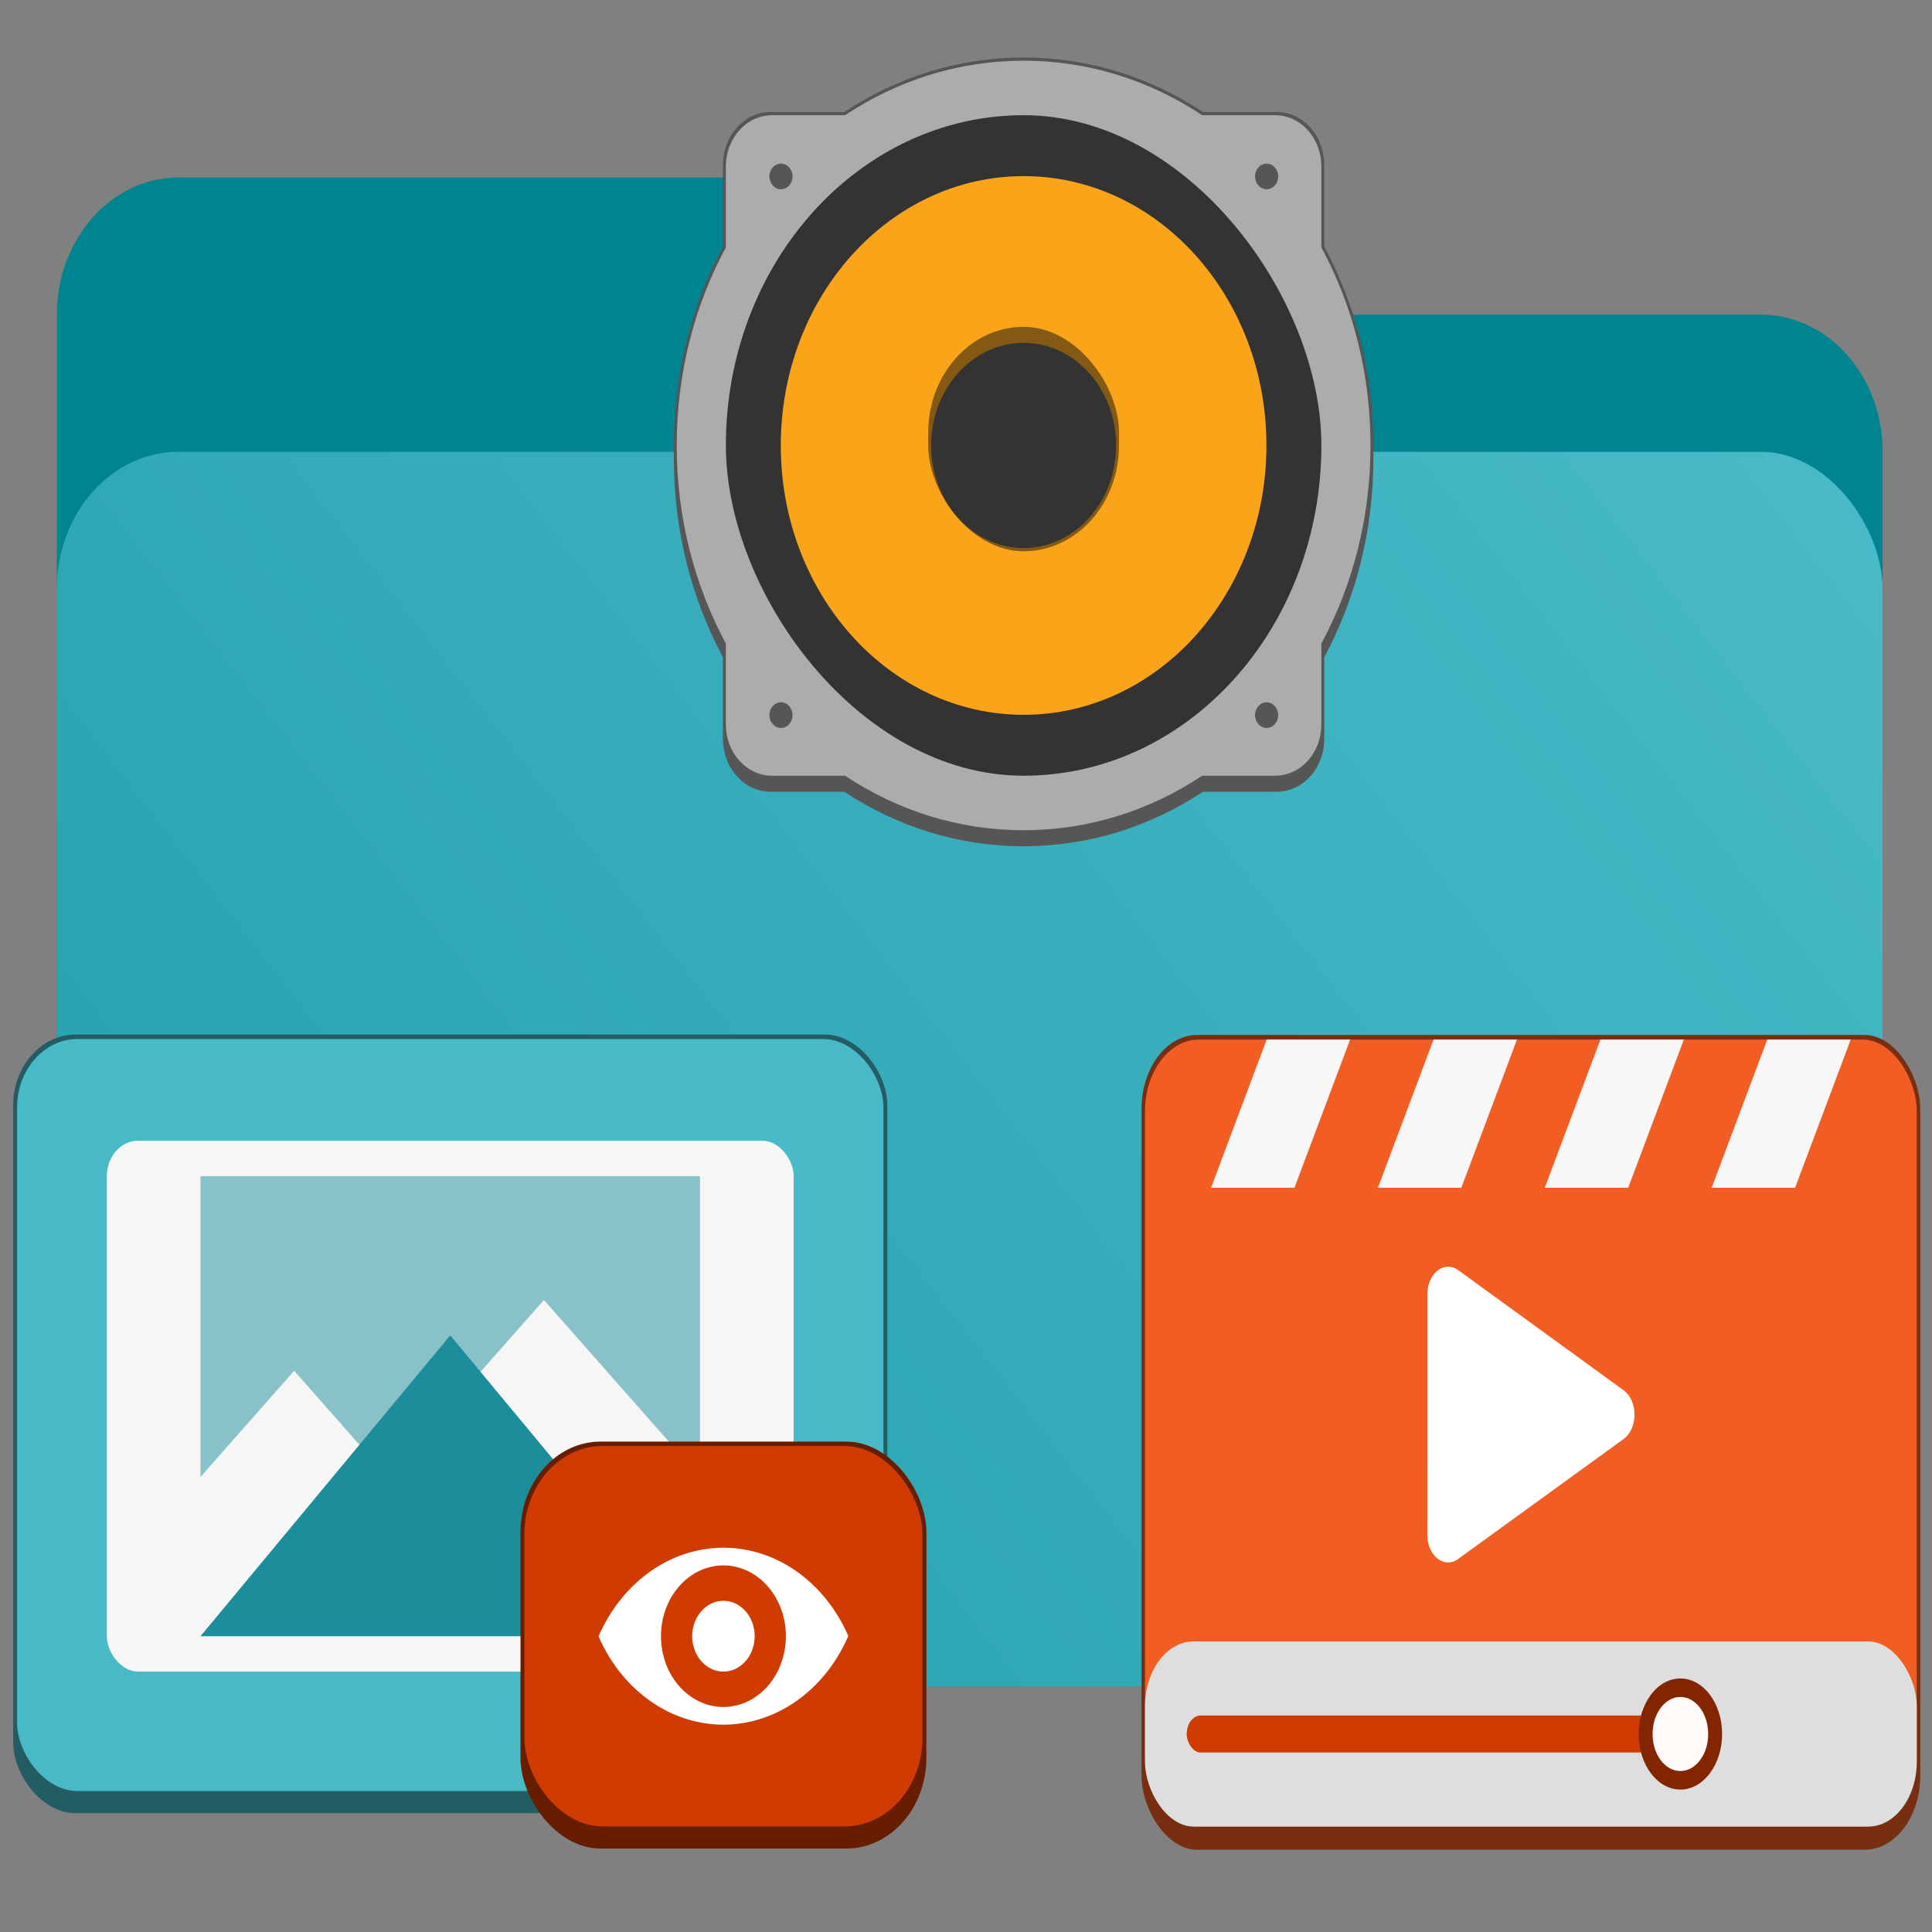 <?xml version="1.0" encoding="UTF-8" standalone="no"?>
<svg
   width="48"
   height="48"
   viewBox="0 0 48 48"
   fill="none"
   version="1.1"
   id="svg2"
   sodipodi:docname="eu.fangornsrealm.MediaBrowser.svg"
   inkscape:version="1.4 (e7c3feb100, 2024-10-09)"
   xmlns:inkscape="http://www.inkscape.org/namespaces/inkscape"
   xmlns:sodipodi="http://sodipodi.sourceforge.net/DTD/sodipodi-0.dtd"
   xmlns="http://www.w3.org/2000/svg"
   xmlns:svg="http://www.w3.org/2000/svg">
  <rect x="0" y="0" width="48" height="48" fill="#808080" stroke="none"/>
  <sodipodi:namedview
     id="namedview2"
     pagecolor="#ffffff"
     bordercolor="#000000"
     borderopacity="0.25"
     inkscape:showpageshadow="2"
     inkscape:pageopacity="0.0"
     inkscape:pagecheckerboard="0"
     inkscape:deskcolor="#d1d1d1"
     showgrid="false"
     inkscape:zoom="32.93047"
     inkscape:cx="31.991648"
     inkscape:cy="28.226139"
     inkscape:window-width="3840"
     inkscape:window-height="2136"
     inkscape:window-x="0"
     inkscape:window-y="0"
     inkscape:window-maximized="1"
     inkscape:current-layer="svg2" />
  <defs
     id="defs2">
    <linearGradient
       id="paint0_linear_2004_704"
       x1="248"
       y1="72"
       x2="40.837"
       y2="253.483"
       gradientUnits="userSpaceOnUse">
      <stop
         stop-color="#49BAC8"
         id="stop1" />
      <stop
         offset="1"
         stop-color="#229FAD"
         id="stop2" />
    </linearGradient>
    <linearGradient
       id="paint0_linear_2004_704-6"
       x1="248"
       y1="72"
       x2="40.837"
       y2="253.483"
       gradientUnits="userSpaceOnUse">
      <stop
         stop-color="#49BAC8"
         id="stop1-0" />
      <stop
         offset="1"
         stop-color="#229FAD"
         id="stop2-6" />
    </linearGradient>
  </defs>
  <g
     id="g11"
     transform="matrix(0.189,0,0,0.213,-0.099,-4.111)">
    <path
       id="Rectangle 491"
       d="M 8,56 C 8,47.163 15.163,40 24,40 h 71.797 c 3.381,0 6.676,1.071 9.411,3.06 L 123,56 h 109 c 8.837,0 16,7.163 16,16 v 128 c 0,8.837 -7.163,16 -16,16 H 24 C 15.163,216 8,208.837 8,200 Z"
       fill="#008490" />
    <rect
       id="Rectangle 418"
       x="8"
       y="72"
       width="240"
       height="144"
       rx="16"
       fill="url(#paint0_linear_2004_704)"
       style="fill:url(#paint0_linear_2004_704-6)" />
    <path
       d="m 592,35 c -22.712,0 -43.92,6.2 -62.041,17 H 504.5 C 495.359,52 488,59.359 488,68.5 V 93.959 C 477.201,112.08 471,133.288 471,156 v 4 c 0,22.712 6.2,43.92 17,62.041 V 247.5 c 0,9.141 7.359,16.5 16.5,16.5 h 25.459 c 18.121,10.799 39.329,17 62.041,17 22.712,0 43.92,-6.2 62.041,-17 H 679.5 c 9.141,0 16.5,-7.359 16.5,-16.5 V 222.041 C 706.799,203.92 713,182.712 713,160 v -4 c 0,-22.712 -6.2,-43.92 -17,-62.041 V 68.5 C 696,59.359 688.641,52 679.5,52 H 654.041 C 635.92,41.201 614.712,35 592,35 Z"
       fill="#565656"
       id="path1"
       transform="matrix(0.38,0,0,0.374,-89.878,12.916)" />
    <path
       d="m 592,36 c -22.623,0 -43.742,6.203 -61.766,17 H 505 c -8.864,0 -16,7.136 -16,16 v 25.234 c -10.797,18.023 -17,39.142 -17,61.766 0,22.624 6.203,43.742 17,61.766 V 243 c 0,8.864 7.136,16 16,16 h 25.234 c 18.023,10.797 39.142,17 61.766,17 22.624,0 43.742,-6.203 61.766,-17 H 679 c 8.864,0 16,-7.136 16,-16 v -25.234 c 10.797,-18.023 17,-39.142 17,-61.766 0,-22.624 -6.203,-43.742 -17,-61.766 V 69 c 0,-8.864 -7.136,-16 -16,-16 H 653.766 C 635.743,42.203 614.624,36 592,36 Z"
       fill="#acacac"
       id="path2-0"
       transform="matrix(0.38,0,0,0.374,-89.878,12.916)" />
    <rect
       x="489"
       y="53"
       width="206"
       height="206"
       ry="103"
       fill="#333333"
       id="rect2-9"
       transform="matrix(0.38,0,0,0.374,-89.878,12.916)" />
    <circle
       cx="592"
       cy="156"
       r="84"
       fill="#faa41a"
       id="circle2"
       transform="matrix(0.38,0,0,0.374,-89.878,12.916)" />
    <rect
       x="559"
       y="119"
       width="66"
       height="70"
       ry="33"
       fill="#845914"
       id="rect3-3"
       transform="matrix(0.38,0,0,0.374,-89.878,12.916)" />
    <circle
       cx="592"
       cy="156"
       r="32"
       fill="#333333"
       id="circle3"
       transform="matrix(0.38,0,0,0.374,-89.878,12.916)" />
    <g
       transform="matrix(0.76,0,0,0.748,-132.414,-78.302)"
       fill="#565656"
       id="g7">
      <circle
         cx="394"
         cy="158"
         r="2"
         id="circle4" />
      <circle
         cx="310"
         cy="158"
         r="2"
         id="circle5" />
      <circle
         cx="310"
         cy="242"
         r="2"
         id="circle6" />
      <circle
         cx="394"
         cy="242"
         r="2"
         id="circle7" />
    </g>
    <g
       transform="matrix(0.38,0,0,0.374,-89.878,12.916)"
       id="g8" />
    <g
       id="Size=256" />
    <g
       transform="matrix(0.513,0,0,0.516,-243.984,96.63)"
       id="g5">
      <rect
         x="480"
         y="84"
         width="224"
         height="176"
         ry="16"
         fill="#245c63"
         id="rect1-3" />
      <rect
         x="481"
         y="85"
         width="222"
         height="170"
         ry="15.5"
         fill="#48b9c7"
         id="rect2-6" />
      <rect
         x="504"
         y="108"
         width="176"
         height="120"
         ry="8"
         fill="#f6f6f6"
         id="rect3" />
      <path
         d="m 528,116 v 68 l 24,-24 24,24 40,-40 40,40 v -68 z"
         fill="#1c8d9b"
         opacity="0.5"
         id="path3-7" />
      <path
         d="m 592,152 64,68 H 528 Z"
         fill="#1c8d9b"
         id="path4-5" />
      <rect
         x="610"
         y="176.01"
         width="104"
         height="91.987"
         ry="20.5"
         fill="#671d00"
         id="rect4" />
      <rect
         x="611"
         y="177"
         width="102"
         height="86"
         ry="20"
         fill="#cf3b00"
         id="rect5" />
      <path
         d="M 662,200 A 35.756,36 0 0 0 630,220.039 35.756,36 0 0 0 662,240 35.756,36 0 0 0 694,219.961 35.756,36 0 0 0 662,200 Z m 0,4 a 16,16 0 0 1 16,16 16,16 0 0 1 -16,16 16,16 0 0 1 -16,-16 16,16 0 0 1 16,-16 z m 0,8 a 8,8 0 0 0 -8,8 8,8 0 0 0 8,8 8,8 0 0 0 8,-8 8,8 0 0 0 -8,-8 z"
         fill="#ffffff"
         id="path5-3" />
    </g>
    <g
       transform="matrix(0.457,0,0,0.54,-68.779,94.659)"
       id="g10">
      <rect
         x="480"
         y="84"
         width="224"
         height="176"
         ry="16"
         fill="#782e11"
         id="rect1" />
      <rect
         x="481"
         y="85"
         width="222"
         height="170"
         ry="15.5"
         fill="#f15d22"
         id="rect2" />
      <path
         d="M 496.5,85 C 487.913,85 481,91.913 481,100.5 V 117 H 703 V 100.5 C 703,91.913 696.087,85 687.5,85 Z"
         id="path2" />
      <g
         fill="#f7f7f7"
         id="g6">
        <path
           d="m 516,85 -16,32 h 24 l 16,-32 z"
           id="path3" />
        <path
           d="m 564,85 -16,32 h 24 l 16,-32 z"
           id="path4" />
        <path
           d="m 612,85 -16,32 h 24 l 16,-32 z"
           id="path5" />
        <path
           d="m 660,85 -16,32 h 24 l 16,-32 z"
           id="path6" />
      </g>
      <path
         d="m 568.2,134.06 a 5.998,5.998 0 0 0 -5.976,5.648 h -0.012 v 0.153 c -0.004,0.066 -0.004,0.133 -0.012,0.199 -0.001,0.14 0.002,0.281 0.012,0.422 l -0.012,51.457 a 6,6 0 0 0 6,6 6,6 0 0 0 2.53,-0.574 l 0.013,0.012 0.152,-0.083 0.024,-0.012 a 6,6 0 0 0 0.528,-0.293 l 47.074,-25.629 c 0.02,-0.008 0.042,-0.02 0.06,-0.024 v -0.012 a 6,6 0 0 0 3.222,-5.308 6,6 0 0 0 -3.023,-5.203 l -0.106,-0.06 c -0.008,-0.004 -0.02,-0.004 -0.024,-0.012 l -47.543,-25.934 h -0.012 a 6.058,6.058 0 0 0 -2.895,-0.748 z"
         fill="#ffffff"
         id="path7" />
      <rect
         x="481"
         y="215"
         width="222"
         height="40"
         ry="14"
         fill="#dedede"
         id="rect7" />
      <rect
         x="493"
         y="231"
         width="140"
         height="8"
         ry="4"
         fill="#cf3b00"
         id="rect8" />
      <g
         transform="matrix(2,0,0,2,-129,-281)"
         id="g9">
        <circle
           cx="382"
           cy="258"
           r="6"
           fill="#822500"
           id="circle8" />
        <circle
           cx="382"
           cy="258"
           r="4"
           fill="#fffaf8"
           id="circle9" />
      </g>
    </g>
  </g>
</svg>
